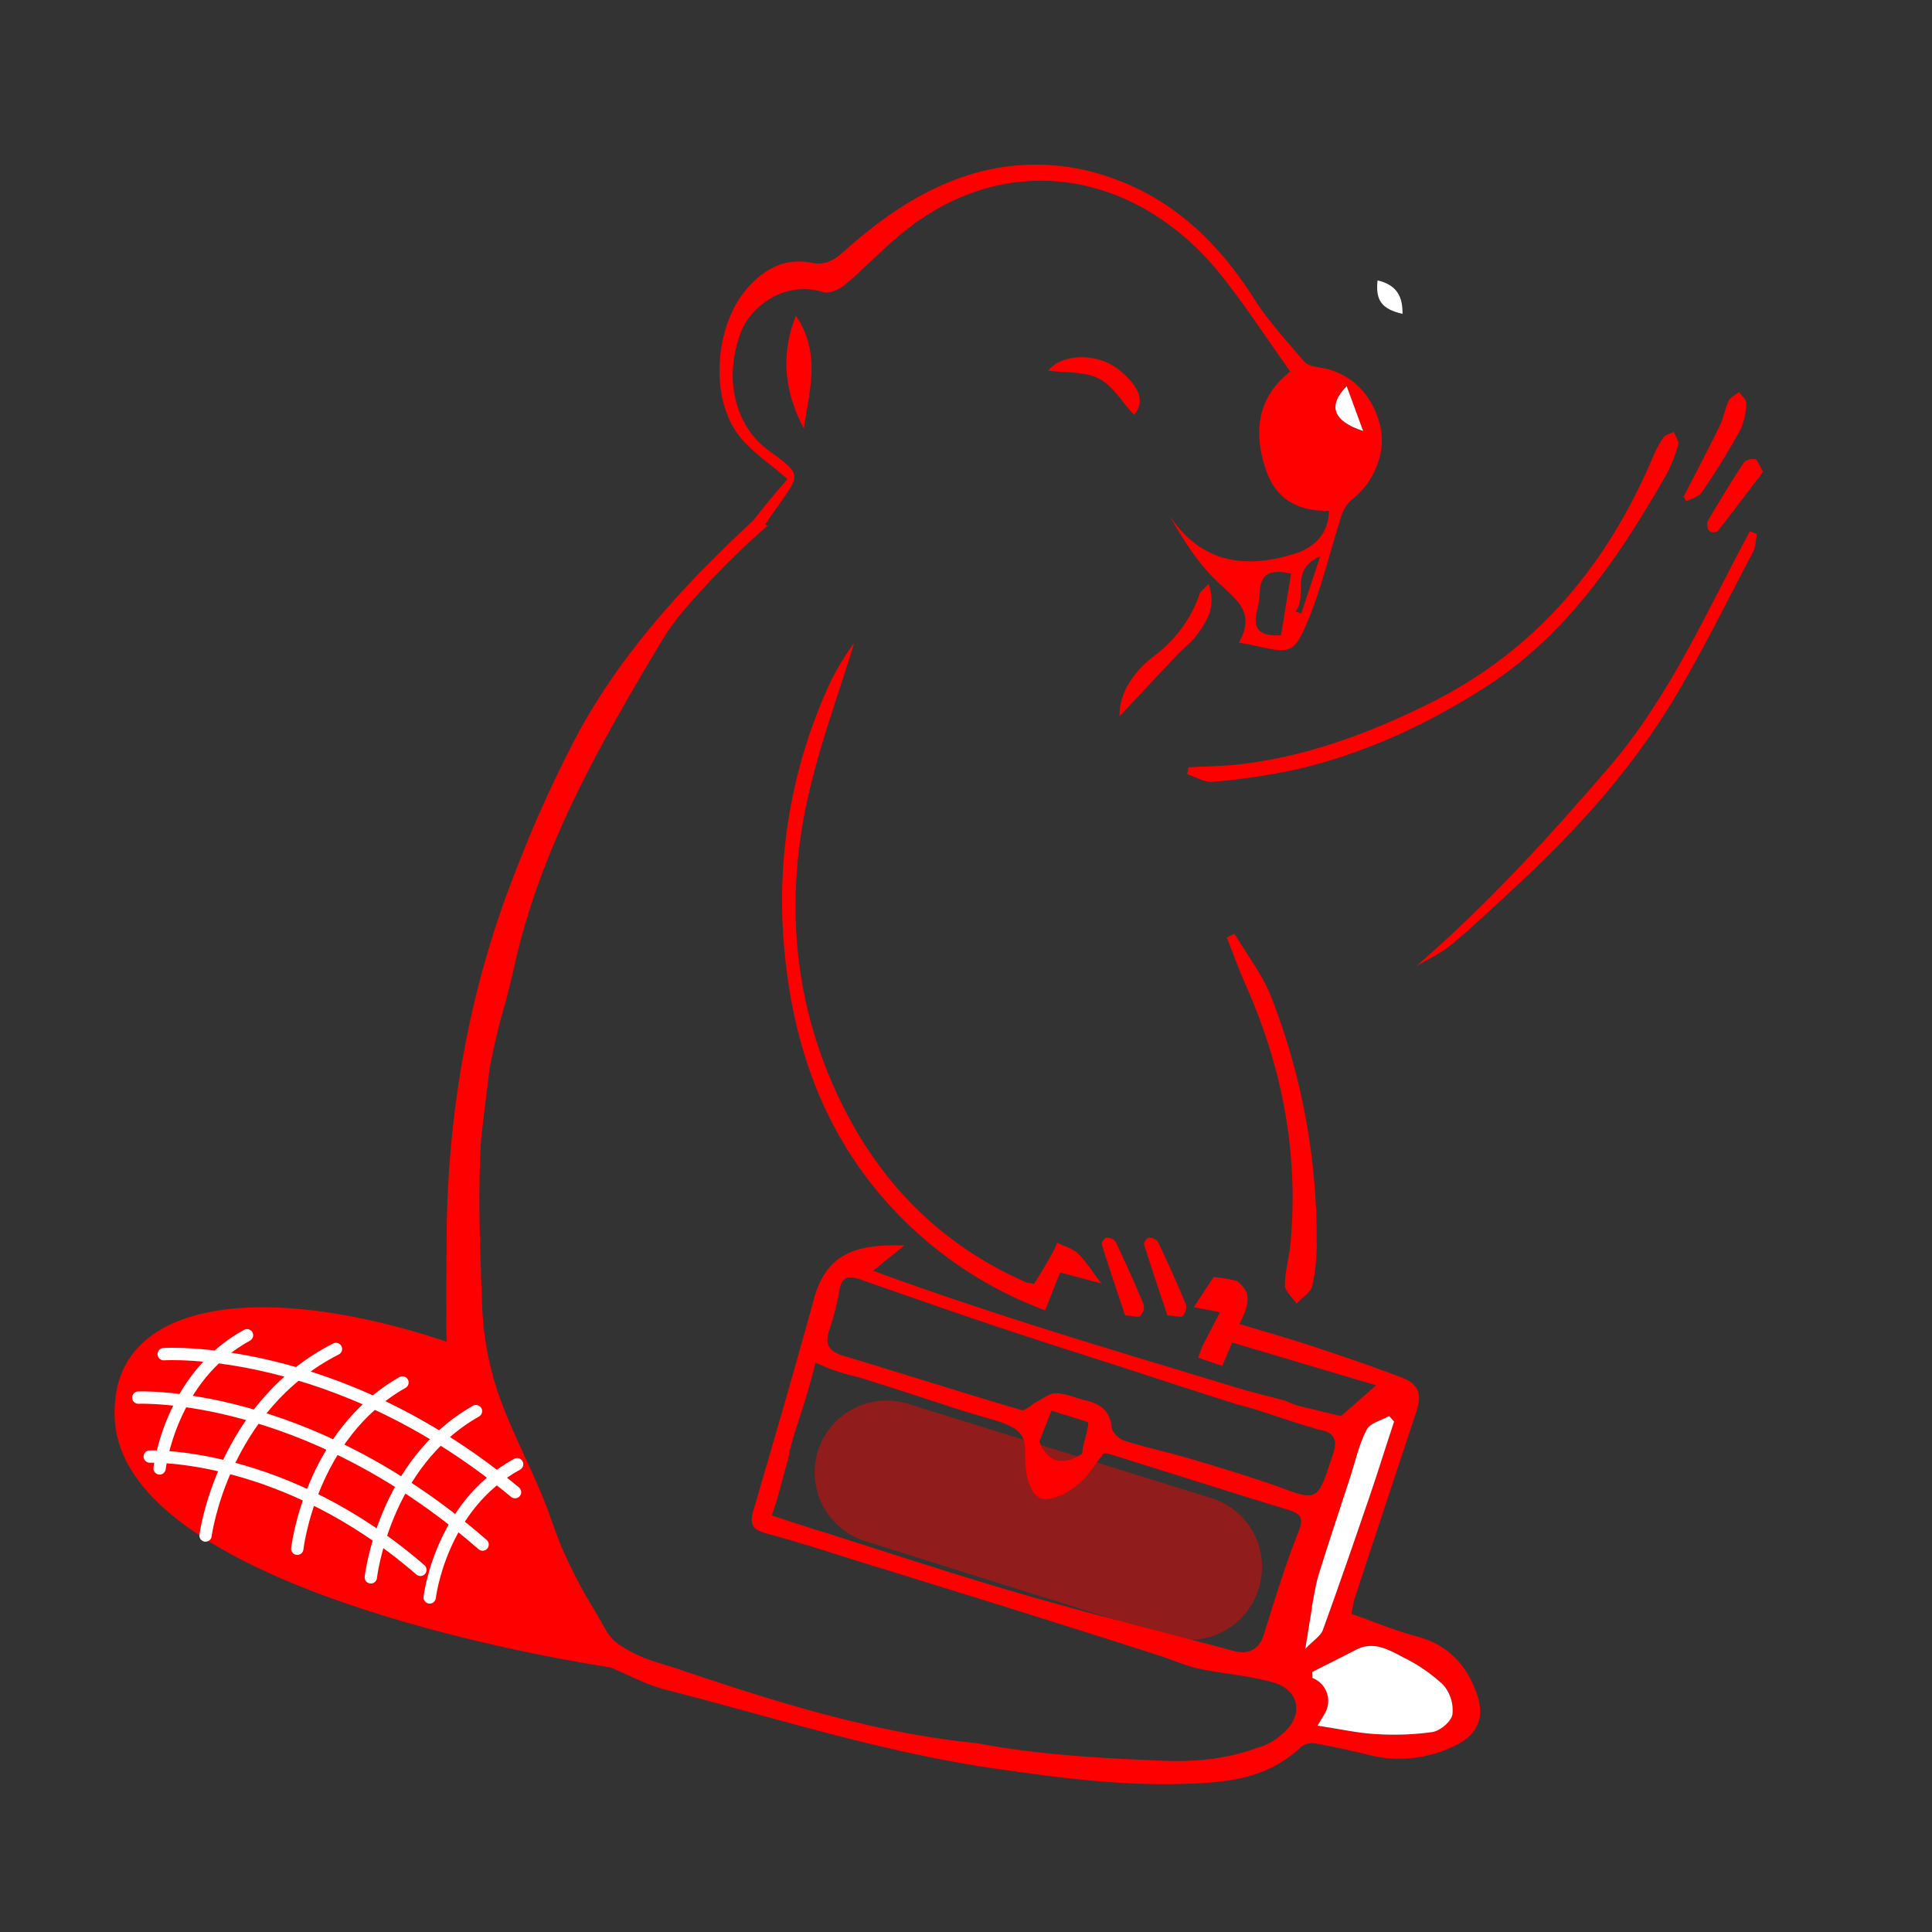 <?xml version="1.0" encoding="UTF-8" standalone="no"?>
<svg
        xmlns:cc="http://creativecommons.org/ns#"
        xmlns:dc="http://purl.org/dc/elements/1.1/"
        xmlns:inkscape="http://www.inkscape.org/namespaces/inkscape"
        xmlns:rdf="http://www.w3.org/1999/02/22-rdf-syntax-ns#"
        xmlns:sodipodi="http://sodipodi.sourceforge.net/DTD/sodipodi-0.dtd"
        id="svg534"
        version="1.1"
        viewBox="0 0 470 470"
        xmlns="http://www.w3.org/2000/svg"
        inkscape:version="1.0 (4035a4f, 2020-05-01)"
        sodipodi:docname="admin.svg">
    <rect x="0" y="0" width="470" height="470" fill="#333333" stroke="none"/>
    <sodipodi:namedview
            bordercolor="#666666"
            borderopacity="1"
            gridtolerance="10"
            guidetolerance="10"
            id="namedview536"
            objecttolerance="10"
            pagecolor="#ffffff"
            showgrid="false"
            inkscape:current-layer="svg534"
            inkscape:cx="235"
            inkscape:cy="235"
            inkscape:document-rotation="0"
            inkscape:pageopacity="0"
            inkscape:pageshadow="2"
            inkscape:window-height="1043"
            inkscape:window-maximized="1"
            inkscape:window-width="1920"
            inkscape:window-x="0"
            inkscape:window-y="0"
            inkscape:zoom="1.8"/>
    <defs
            id="defs475">
        <style
                id="style473">
            .cls-1{isolation:isolate;}.cls-2{fill:#616161;}.cls-3{fill:#fff;}.cls-4{fill:none;stroke:#fff;stroke-linecap:round;stroke-linejoin:round;stroke-width:3px;}.cls-5{fill:#00a5c3;opacity:0.46;mix-blend-mode:multiply;}
        </style>
    </defs>
    <title
            id="title477">Sans titre - 1
    </title>
    <g
            class="cls-1"
            id="g532">
        <g
                data-name="Calque 1"
                id="Calque_1">
            <path
                    style="fill:#ff0000"
                    class="cls-2"
                    d="M191.56,116.55q-4.92,5.65-9.4,11.45c1.24,0,2.48,0,3.72,0,1-1.49,2-3,3.05-4.45,5.81-8.28,6.29-7.94-2-14s-11-17.9-6.55-29.08c2.22-5.63,10.3-12.38,19.88-9.41,1.48.46,4-.68,5.37-1.85,4.74-4,9-8.54,13.8-12.47,25.8-21.15,57.66-14.86,77.65,10.21,5.93,7.43,11.11,15.46,16.8,23.44-7.59,5.95-9.15,14-6.05,23.53,2.45,7.54,7.79,10.45,15.47,10.34-.13,6-4,9.13-8.56,10.52-11.9,3.65-22.63,2.21-30.31-9.47,3.31,5.88,6.81,11.38,11.34,15.84s10,7.52,5.6,15.17c1.88.35,2.95.52,4,.76,8.43,1.95,9.43,2,12.81-6.12s5.3-16.66,8-25a9.15,9.15,0,0,1,2.71-4.48c5.26-3.89,8.39-11.46,6.91-17.71-1.89-8-7.43-13.31-14.81-14.37-1.32-.19-3-.57-3.76-1.48-4.22-5-8.71-9.82-12.18-15.29-8.58-13.52-19.57-24.14-34.8-29.4a54.3,54.3,0,0,0-33.49-1c-12,3.54-22.13,10.61-31.37,18.85-2.45,2.19-4.52,3.53-7.95,2.85-6.44-1.28-11.46,1.43-15.66,6.2-7.66,8.71-9.27,25.79-2.38,35.36C182.53,109.75,187.35,112.79,191.56,116.55Zm120.08,38c-5.1.27-7-1.43-5.88-5.89a23.33,23.33,0,0,0,.72-4.7c.19-4.56,2.74-5.5,7.6-4.43Q312.85,147.1,311.64,154.51Zm4.94-5.31-1.42-.47c3.08-3.75-1.64-10.06,6-13.44C319.42,140.61,318,144.9,316.58,149.2Zm11-55.26c1.43,3.88,2.54,6.9,4,10.91C324.33,102.46,322.9,98.75,327.61,93.94Z"
                    id="path479"/>
            <path
                    style="fill:#ff0000"
                    class="cls-2"
                    d="M294,142.05c1.9,5.29-.26,8.93-2.76,12.32-1.4,1.9-3.39,3.36-5,5.1-4.84,5.11-9.64,10.26-13.87,14.77-.21-5.39,3.27-10.7,8.26-14.56a31.76,31.76,0,0,0,11.17-15.07C292,143.85,292.86,143.29,294,142.05Z"
                    id="path481"/>
            <path
                    style="fill:#ff0000"
                    class="cls-2"
                    d="M195.54,104.28c-4.57-8.75-5.8-17.69-1.93-27.47C199.87,86,196.82,95.19,195.54,104.28Z"
                    id="path483"/>
            <path
                    style="fill:#ff0000"
                    class="cls-2"
                    d="M275.88,100.94c-2.8-3-5.1-7.08-8.56-8.85S259.1,90.7,255,90.16c3.34-4.22,12.05-4.4,17.19-.21S278.61,97.72,275.88,100.94Z"
                    id="path485"/>
            <path
                    class="cls-3"
                    d="M327.61,93.94c1.43,3.88,2.54,6.9,4,10.91C324.33,102.46,322.9,98.75,327.61,93.94Z"
                    id="path487"/>
            <path
                    style="fill:#ff0000"
                    class="cls-2"
                    d="M359.41,412.51c-2.41-7.37-7.12-12.46-15-14.5-5.27-1.37-10.33-3.55-15.65-5.43.33-1.55.47-2.75.84-3.88q7.43-22.62,14.93-45.21c1.44-4.3.65-6.79-3.52-8.38-7-2.65-14.1-5.09-21.21-7.44-6-2-12.1-3.71-18.27-5.58,2.6-5.3,2.84-7.66-.52-10.42a31.06,31.06,0,0,0-5.76-1L290.41,318l6.39,1.21-4.32,8.32-1,2.76,5.86,2,2.41-5.69L334.76,337l-8.52,7.5L321,343.24c-2.73-.75-5.68-1.11-8.1-2.43l-10.21-2.68c-30.75-9.36-60.87-18.14-90.29-29L220,303c-12.7-.49-19.1,2.58-22,13-4.72,17.24-9.73,34.4-14.75,51.56-.95,3.25-.17,4.57,3.16,5.47,8,2.14,15.8,4.73,23.67,7.16q18.41,5.69,36.8,11.42,17.87,5.61,35.7,11.33c3,1,6,2.35,9.08,3,6,1.28,12.25,1.66,18.12,3.36,6.57,1.91,7.44,8.27,2,12.66a14.16,14.16,0,0,1-6,3.24c-7.43,2.78-15.41,3.47-23,3.14-15-.65-30-1.4-44.91-4.24-25.3-2.51-49.35-10.12-73.26-18.19-4.12-1.39-8.07-2.13-12.9-5.15a11,11,0,0,1-4.11-3.85c-4-7.17-6.31-10.11-10.57-19.62-1.81-4.05-3.2-8.74-4.91-12.9-3.54-8.62-8-16.9-11-25.7a74.83,74.83,0,0,1-3.83-21.07c-.44-13.33-1.09-25.28-.29-40.06.05-.88,2-17,2.17-17.94,2.62-13.34,3-11.54,6-24.81,6.48-29,21.1-54.31,36.13-79.42a53.46,53.46,0,0,1,5.44-7.37,199.14,199.14,0,0,1,20-20.17c-1.14-.45-2.29-.87-3.45-1.27-16.46,15.24-31.62,31.68-42.48,51.48a302,302,0,0,0-15,32.91c-11.73,29.32-17.08,59.92-17.18,91.46,0,8-.09,16,0,23.95-36.74-12.24-66.8-11.11-77,3.88-3.71,5.45-3.8,11.46-3.74,14.25,1,43.91,120.52,61.09,120.52,61.09,4.68,1.93,8.87,4.26,13.37,5.41,26.77,6.87,53.16,15.35,80.65,19.29,14.52,2.08,29,4,43.75,3.71,10.95-.24,21.7-.8,30.29-9a4.33,4.33,0,0,1,3.29-.91q6.72,1.2,13.36,2.86a30.46,30.46,0,0,0,20.56-2.16C359.18,422.28,361.26,418.19,359.41,412.51Zm-157.65-89a65.31,65.31,0,0,0,2.47-9.77c.59-3.23,2.24-3.47,4.92-2.53,12,4.18,23.92,8.39,36,12.39,13.76,4.57,27.62,8.87,41.39,13.43l14.24,4.57c6.38,1.54,13.95,4.59,20.54,6.3,3.51.62,4,2.83,3,5.76-.46,1.46-1,2.9-1.47,4.34-2.22,6.53-3.36,6.79-9.92,4.38-7.42-2.74-15-5-22.61-7.28-5.55-1.67-11.25-2.87-16.78-4.61-1.31-.4-3-2.07-3.12-3.29-.4-4.16-2.9-5.73-6.46-6.56-2.38-.56-4.72-1.66-7.1-1.71-1.56,0-3.17,1.31-4.71,2.11-1.27.66-2.73,2.28-3.67,2-14.48-4.28-28.86-8.86-43.32-13.22C201.63,328.72,200.54,327,201.76,323.47Zm63,22.59c-.2,2.55-1.31,5-1.5,7.51-3.63,2.54-8.08,3.14-10.44-2.95l3-7.52C258.54,344.1,262,345,264.8,346.06Zm51.05,26.7c-3.22,8.21-5.81,16.67-8.44,25.1-1,3.13-3.51,4.71-7.07,3.76-17-4.54-34.14-8.81-51.07-13.69-15.7-4.52-31.22-9.66-46.8-14.59-4.22-1.33-9.29-2.88-14.68-4.75,1.68-4.63,2.43-8.42,3.81-13.07.34-1.15.45-2.37.76-3.53,1.41-5.34,3.8-11.22,6.07-20.55a46.67,46.67,0,0,0,8.23,3c3.4.78,6.71,2,10,3,8.11,2.58,16.14,5.39,24.32,7.71,6.41,1.82,8.45,3.46,8.45,7.62a49.47,49.47,0,0,0,.23,5,10.76,10.76,0,0,0,.8,3.22c.73,1.9,1.45,3,3.11,3.57,1.27.4,4.25-.5,5.85-1.5a20.72,20.72,0,0,0,4.2-3.2c1.67-1.81,3-3.9,4.85-6.28a2.47,2.47,0,0,1,1.16,0c14.55,4.54,29.08,9.17,43.66,13.64C316.54,368.24,317.21,369.3,315.85,372.76Zm1.69,28.38L319.18,391l-.05-.09c.55-2.62.88-5.32,1.67-7.87,2.46-7.91,5.09-15.77,7.66-23.66,1.27-3.89,2.14-8,4-11.58.83-1.62,3.6-2.25,5.49-3.33.4.46.8.91,1.19,1.37-2,6-3.86,12.09-5.92,18.09-3.73,10.91-7.48,21.82-11.42,32.65C321.26,398,319.55,399,317.54,401.14Zm35.79,15.91c-.29,1.72-3,4-4.93,4.28a67.94,67.94,0,0,1-14,.47c-4.2-.22-8.37-1.17-13.84-2l5.36-8.91-6.59-2.7.06-1.55c3.51-1.78,7-3.52,10.52-5.34,4.32-2.24,8,0,11.56,1.86a39.2,39.2,0,0,1,9.71,6.71A9.37,9.37,0,0,1,353.33,417.05Z"
                    id="path489"/>
            <path
                    style="fill:#ff0000"
                    class="cls-2"
                    d="M219.67,296.63a96.53,96.53,0,0,0,34.58,22.13l3.64-9.22,10.12,2.7c-2-2.34-3.52-5.05-5.66-7.19-1.33-1.33-3.45-1.86-5.21-2.75-.38,1.69-4.27,7.93-5.57,10a9.85,9.85,0,0,1-1.94-.37c-19.43-8.44-34-22.56-43.62-41-12.88-24.6-15.49-51.08-9.22-78.08,2.85-12.27,7.26-24.18,11-36.4a14,14,0,0,0-1,1.32,80,80,0,0,0-4.45,7.48,126,126,0,0,0-11.62,64.68C192.84,255.33,201.2,278.21,219.67,296.63Z"
                    id="path491"/>
            <path
                    style="fill:#ff0000"
                    class="cls-2"
                    d="M289.14,186.66c4.16-.23,8.33-.25,12.45-.73,16.29-1.87,31.37-7.5,46-14.73,26-12.87,43.32-33.59,54.48-59.94a24.55,24.55,0,0,1,2.59-4.82c.5-.71,1.67-.93,2.54-1.37.38,1.05,1.3,2.25,1.05,3.11a35.11,35.11,0,0,1-3.07,7.63c-11.35,19.72-24,38.56-43.5,51.14-14.29,9.2-29.7,16.4-46.39,20.24a160.09,160.09,0,0,1-20.24,3c-2,.2-4.15-1.19-6.23-1.85Z"
                    id="path493"/>
            <path
                    style="fill:#ff0000"
                    class="cls-2"
                    d="M300.31,227.14c3.05,5.17,6.88,10,9,15.55a161.06,161.06,0,0,1,11,59.15,48.05,48.05,0,0,1-1.06,10.92c-.39,1.67-2.5,2.93-3.83,4.38-1-1.49-2.83-3-2.83-4.47,0-3.43,1.05-6.86,1.36-10.31,2-21.82-2-42.63-10.84-62.58-1.7-3.84-3.12-7.8-4.67-11.71Z"
                    id="path495"/>
            <path
                    style="fill:#ff0000"
                    class="cls-2"
                    d="M344.57,235c17.13-14.82,32.33-31.41,47-48.52s23.56-37.65,34.12-57.23l1.68.67c-.27,1.44-.22,3.05-.87,4.29-6.56,12.4-12.7,25.07-20,37-10.64,17.4-24.45,32.3-39.47,46.06-4.61,4.22-9.13,8.56-13.95,12.53C350.53,231.93,347.42,233.33,344.57,235Z"
                    id="path497"/>
            <path
                    style="fill:#ff0000"
                    class="cls-2"
                    d="M409.56,120.84c3-5.78,6-11.52,8.84-17.34.92-1.89,1.22-4.08,2.14-6,.44-.9,1.66-1.42,2.53-2.12.62.91,1.82,1.86,1.75,2.72a16.41,16.41,0,0,1-1.49,6.56c-2.85,5.18-6,10.2-9.32,15.11-.73,1.09-2.5,1.47-3.78,2.18Z"
                    id="path499"/>
            <path
                    style="fill:#ff0000"
                    class="cls-2"
                    d="M428.9,114.77c-3.59,4.73-7.27,9.64-11.06,14.46a2.11,2.11,0,0,1-2,0,2.75,2.75,0,0,1-.44-2.38c2.83-4.85,5.75-9.65,8.83-14.35a3.24,3.24,0,0,1,2.74-.78C427.5,111.77,427.84,113,428.9,114.77Z"
                    id="path501"/>
            <path
                    class="cls-3"
                    d="M320.51,419.81l1.74-2.9a6,6,0,0,0-2.88-8.67l-.09,0c0-.7,0-.79-.06-1.49,3.55-1.8,7.11-3.56,10.64-5.4,4.32-2.24,8,0,11.56,1.86a39.2,39.2,0,0,1,9.71,6.71,9.37,9.37,0,0,1,2.2,7.17c-.29,1.72-3,4-4.93,4.28a67.94,67.94,0,0,1-14,.47C330.15,421.58,326,420.63,320.51,419.81Z"
                    id="path503"/>
            <path
                    class="cls-3"
                    d="M317.54,401.14,319.18,391l-.05-.09c.55-2.62.88-5.32,1.67-7.87,2.46-7.91,5.09-15.77,7.66-23.66,1.27-3.89,2.14-8,4-11.58.83-1.62,3.6-2.25,5.49-3.33l1.19,1.37c-2,6-3.86,12.09-5.92,18.09-3.73,10.91-7.48,21.82-11.42,32.65C321.26,398,319.55,399,317.54,401.14Z"
                    id="path505"/>
            <path
                    class="cls-3"
                    d="M335.12,68.21c4.67,1.1,6.14,3.93,6.07,8.14C336.16,75.2,334.58,73.09,335.12,68.21Z"
                    id="path507"/>
            <path
                    style="fill:#ff0000"
                    class="cls-2"
                    d="M273.71,320c-1.88-5.62-3.85-11.43-5.69-17.29-.13-.41.73-1.62,1.16-1.63a2.78,2.78,0,0,1,2.22,1c2.4,5.08,4.72,10.2,6.86,15.39a3.24,3.24,0,0,1-.91,2.71C277,320.53,275.76,320.12,273.71,320Z"
                    id="path509"/>
            <path
                    style="fill:#ff0000"
                    class="cls-2"
                    d="M284,320c-1.88-5.62-3.85-11.43-5.69-17.29-.13-.41.74-1.62,1.16-1.63a2.78,2.78,0,0,1,2.22,1c2.41,5.08,4.72,10.2,6.86,15.39a3.24,3.24,0,0,1-.91,2.71C287.3,320.53,286.09,320.12,284,320Z"
                    id="path511"/>
            <path
                    class="cls-4"
                    d="M72.32,376.77s3.12-27.72,25.59-40.45"
                    id="path513"/>
            <path
                    class="cls-4"
                    d="M90.21,383.73s3.12-27.72,25.58-40.44"
                    id="path515"/>
            <path
                    class="cls-4"
                    d="M50,373.55s4.07-31.37,31.73-45.38"
                    id="path517"/>
            <path
                    class="cls-4"
                    d="M39.82,329.43s41.71-2.82,85.47,33.57"
                    id="path519"/>
            <path
                    class="cls-4"
                    d="M33.65,340s40.6-1.89,83.75,35.75"
                    id="path521"/>
            <path
                    class="cls-4"
                    d="M36.43,354.34S69,353.09,102.27,381.9"
                    id="path523"/>
            <path
                    class="cls-4"
                    d="M38.82,357.22s2.57-22.2,21.27-32.39"
                    id="path525"/>
            <path
                    class="cls-4"
                    d="M104.53,388.61s2.57-22.21,21.27-32.4"
                    id="path527"/>
            <path
                    style="fill:#ff0000"
                    class="cls-5"
                    d="M198.8,353.61h0a17.5,17.5,0,0,0,11.63,21.28l73.76,23.21a17.49,17.49,0,0,0,21.89-11.27l.08-.26a17.49,17.49,0,0,0-11.44-22.12L220.87,341.5A17.5,17.5,0,0,0,198.8,353.61Z"
                    id="path529"/>
        </g>
    </g>
</svg>
